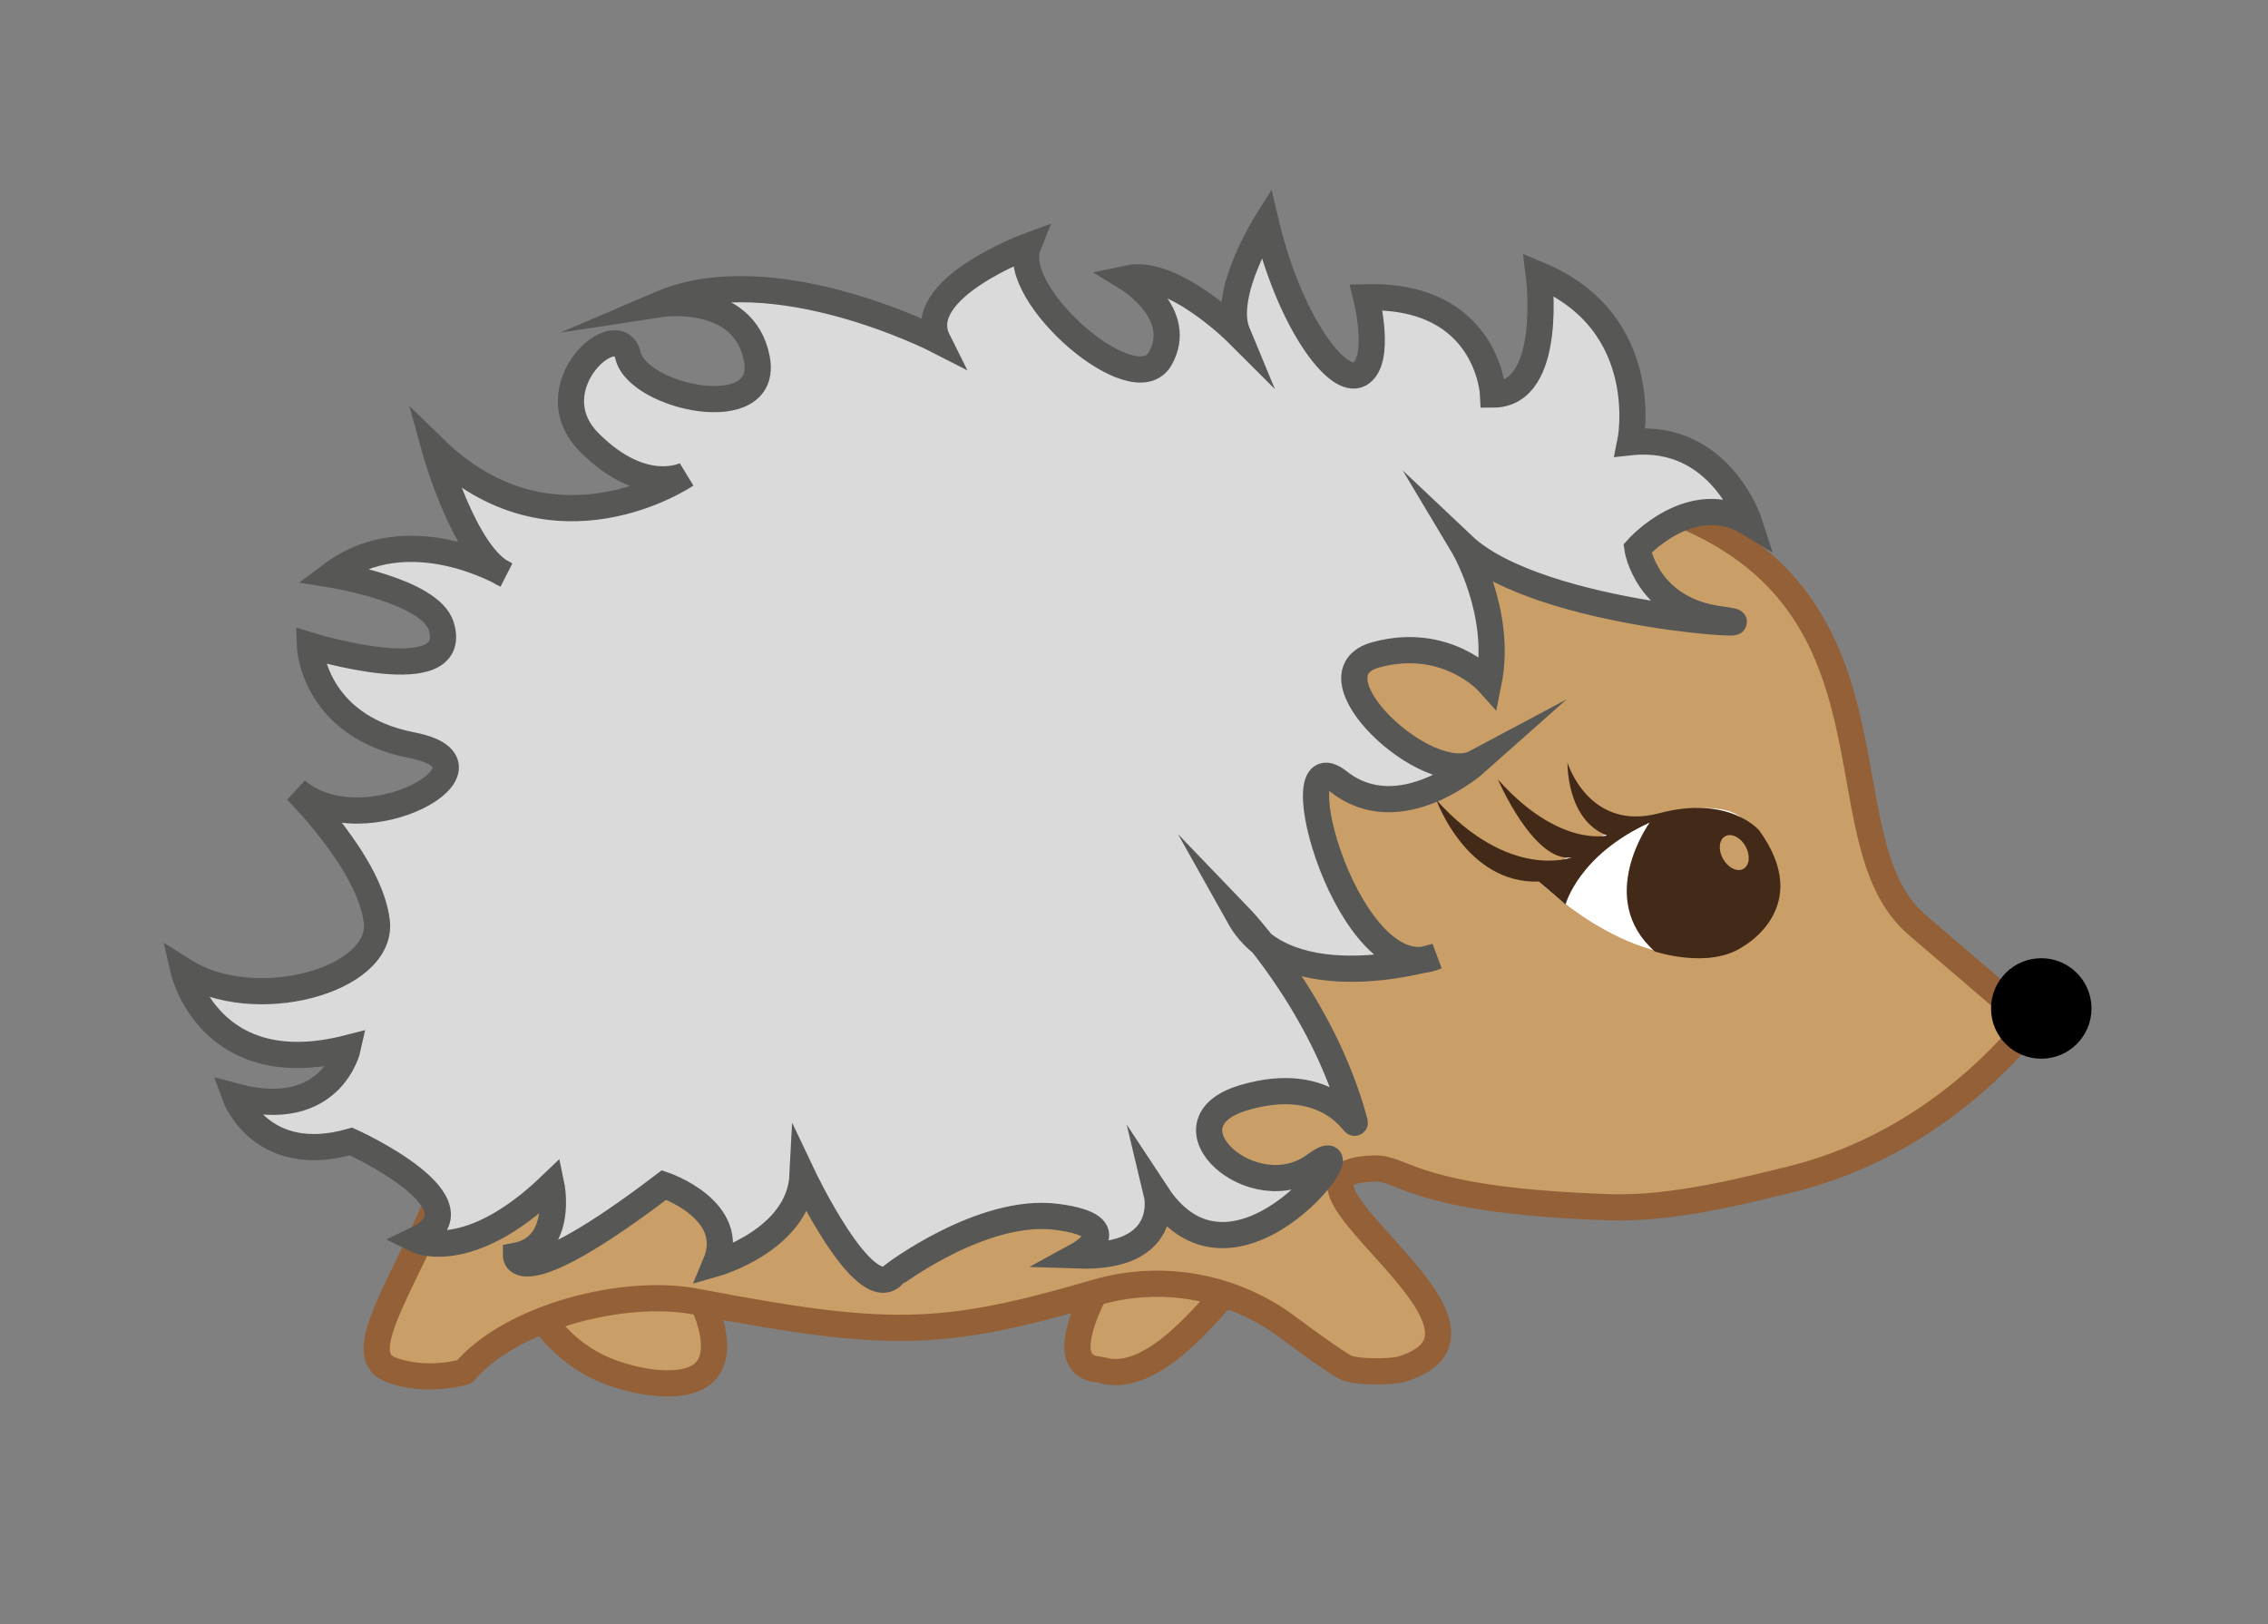 <?xml version="1.0" encoding="utf-8"?>
<!-- Generator: Adobe Illustrator 18.1.1, SVG Export Plug-In . SVG Version: 6.00 Build 0)  -->
<svg version="1.1" id="Ebene_1" xmlns="http://www.w3.org/2000/svg" xmlns:xlink="http://www.w3.org/1999/xlink" x="0px" y="0px"
	 viewBox="0 0 704.2 504.2" enable-background="new 0 0 704.2 504.2" xml:space="preserve">
<rect x="0" y="0" width="704.2" height="504.2" fill="#808080" stroke="none"/>
<g>
	<path fill="#CA9E67" stroke="#936037" stroke-width="8.131" stroke-miterlimit="10" d="M162.8,399.1c1.6,4,8.2,19,24.7,26.1
		c9.5,4.1,26.3,7.2,32,0c6.2-7.8-0.9-27-19.3-46.2"/>
	<path fill="#CA9E67" stroke="#936037" stroke-width="8.131" stroke-miterlimit="10" d="M393.1,385.6c0,0-16.8,22.7-29.3,32.7
		c-13.6,10.9-20.7,7.1-22.7,6.9c-21.9-1.9,18.1-54.4,18.1-54.4"/>
	<path fill="#CA9E67" stroke="#936037" stroke-width="8.131" stroke-miterlimit="10" d="M121.2,425.2c-16.2-6.4,18.8-42.8,25-87.9
		c9.7-71,14.4-160.7,77-193.4c53.5-67.6,279.7,9.1,291.2,13c80.7,27.2,49.7,103.5,80.8,130.2c35.6,30.5,35.6,30.5,35.6,30.5
		c-9.2,11.3-34.4,39-76.2,48.9c-10.6,2.5-34.8,9.1-55.2,8.3c-59.8-2-63.6-12.1-72.2-12c-41.4,0.5,50,49.3,8,62.3
		c-2.8,0.9-14.5,1.1-17.7-0.7c-4.2-2.5-10.8-7.2-17.6-12.3c-17.1-12.8-39.2-16.8-59.7-10.8c-47.8,14-64.5,14.2-124.2,2.8
		c-22.2-4.2-57.1,4.6-71.8,21.8l0,0C144.2,426,132.2,429.5,121.2,425.2z"/>
	<circle cx="633.8" cy="313.1" r="15.6"/>
	<g>
		<path fill="#FFFFFF" d="M477.8,273.6c4.3,4.1,31.6,29.5,59.5,21.8c3.1-0.9,10.5-5.4,13.1-15.8c2.5-10.5-2.1-20.3-10.5-26.3
			C530.7,246.8,498.4,253.1,477.8,273.6z"/>
		<path fill="#432918" d="M541.3,293.8c0,0,22.2-12.2,4.9-36c0,0-9.3-11.1-31.1-5.3c-21.8,5.8-28.4-15.7-28.4-15.7
			s-0.4,17.8,12.3,22.6c0,0-15,3.8-33.9-17.4c0,0,11.1,25.9,22.9,24.2c0,0-19.2,7.4-42-17.8c0,0,9.3,26.1,31.8,25.3l8.3,7.1
			c0,0,4-15.3,26.1-25.4c0,0-17,23.5,1.6,40C513.8,295.4,530.8,301.1,541.3,293.8z"/>
	</g>
	
		<ellipse transform="matrix(-0.872 0.49 -0.49 -0.872 1138.129 231.905)" fill="#CA9E67" cx="538.7" cy="265.1" rx="4" ry="5.8"/>
	<path fill="#DADADA" stroke="#575756" stroke-width="8.131" stroke-miterlimit="10" d="M328.1,377.8c23,3,6.5,12,6.5,12
		c29.4,1,24.6-19,24.6-19c25,38,68-23,49-9s-49-13-22-21s35.2,10.4,34.4,7.5c-9.8-36.7-35.9-63.8-35.9-63.8
		c15,26.8,61.3,12.4,61.3,12.4c-27,11.8-49.3-69.2-30.3-54.2c19,15,42.5-5.9,42.5-5.9c-15,8-53-27.5-31-33.5s35,8.6,35,8.6
		c4.4-21.9-8-42.6-8-42.6c24.1,22.8,103,26,80,23s-25.8-22-25.8-22s16.8-18.9,34.8-7.9c0,0-9-28.1-37-25.1c0,0,7.6-37-28.4-52
		c0,0,4.8,37.2-14.2,37.2c0,0-1.4-31.2-39.4-30.2c0,0,5,19.8-2,23.8s-22-16.8-29.1-46.8c0,0-13.9,22.1-8.9,34.1c0,0-20-20-34-17
		c0,0,18,11,10,25s-47-20-41-35c0,0-36,13.3-28,29.3c0,0-51.2-26.3-86.2-11.3c0,0,26-4,30,17s-37,12-40-1s-29,10-12,27s30,10,30,10
		s-41,28-78-8c0,0,9.3,33.6,22,39c0,0-30-18-54,0c0,0,30.6,4.9,34,16c6.2,20.5-40.8,6-40.8,6s0.8,25,31.8,31s-15,32-36,14
		c0,0,23,22.7,25,40.8c2,18.2-38,29.2-60,15.2c0,0,8,35,51,24c0,0-5,23-35,15c0,0,8,22,36,14c0,0,43.2,19.5,20.2,30.5
		c0,0,16,8,42-17c0,0,4,19.1-11,22c0,0,0,13,46-22c0,0,23,7.8,16,24.4c0,0,26-7.4,27-27.4c0,0,19,40.1,28,31.1
		C277.2,395.9,305.1,374.8,328.1,377.8z"/>
	<path fill="#CA9E67" stroke="#936037" stroke-width="8.131" stroke-miterlimit="10" d="M338.2,423.3"/>
	<path fill="none" stroke="#936037" stroke-miterlimit="10" d="M338.2,424.3"/>
</g>
</svg>
